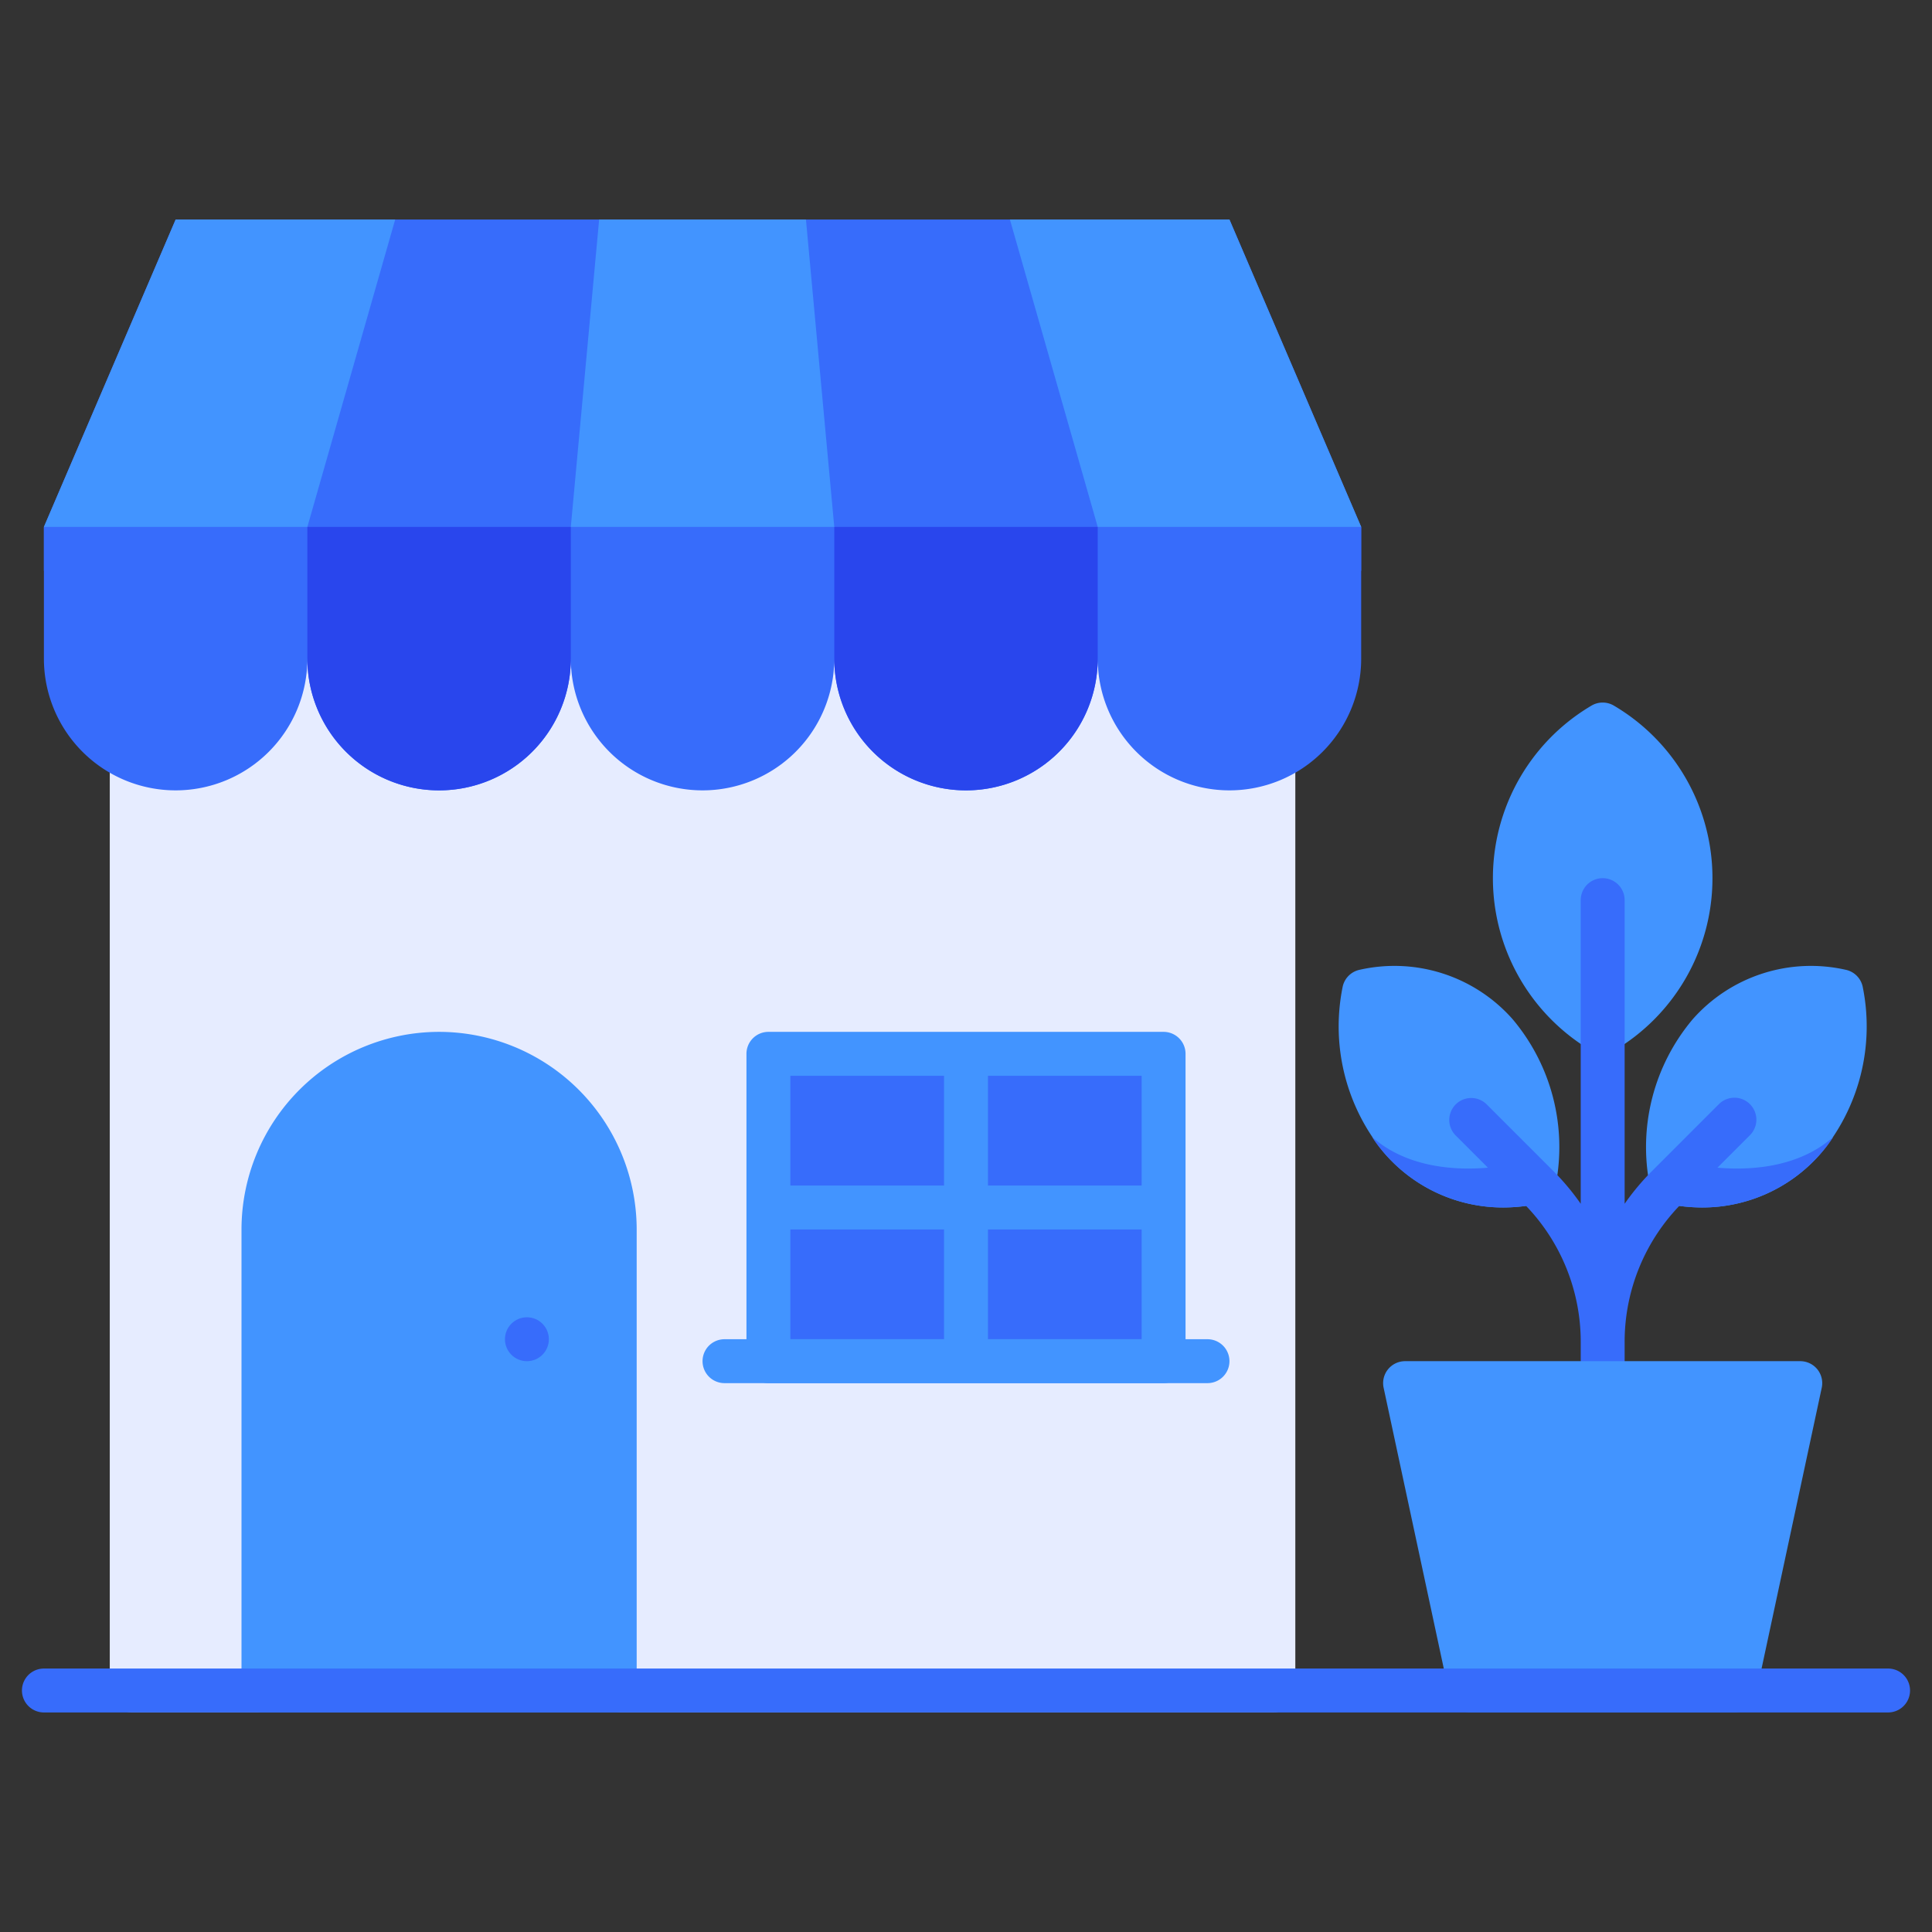 <svg height="512" viewBox="0 0 88 88" width="512" xmlns="http://www.w3.org/2000/svg"><rect x="0" y="0" width="88" height="88" fill="#333333" stroke="none"/><g id="Store"><path d="m56 10h-48l-6 14v2h60v-2z" fill="#376cfb"/><path d="m61.924 44.174a1.001 1.001 0 0 0 -.775.81 9.037 9.037 0 0 0 1.956 7.596 7.134 7.134 0 0 0 5.371 2.418 7.578 7.578 0 0 0 1.6-.172 1.001 1.001 0 0 0 .775-.81 9.037 9.037 0 0 0 -1.956-7.596 7.181 7.181 0 0 0 -6.971-2.246z" fill="#4294ff"/><path d="m84.851 44.984a1.001 1.001 0 0 0 -.775-.81 7.183 7.183 0 0 0 -6.971 2.246 9.037 9.037 0 0 0 -1.956 7.596 1.001 1.001 0 0 0 .775.81 7.581 7.581 0 0 0 1.6.172 7.134 7.134 0 0 0 5.371-2.418 9.037 9.037 0 0 0 1.956-7.596z" fill="#4294ff"/><path d="m78 40a9.116 9.116 0 0 0 -4.497-7.864 1.001 1.001 0 0 0 -1.006 0 9.125 9.125 0 0 0 0 15.729 1 1 0 0 0 1.006 0 9.116 9.116 0 0 0 4.497-7.864z" fill="#4294ff"/><path d="m79.707 50.293a.999.999 0 0 0 -1.414 0l-3.071 3.071a11.098 11.098 0 0 0 -1.222 1.466v-13.83a1 1 0 0 0 -2 0v13.83a11.098 11.098 0 0 0 -1.222-1.466l-3.071-3.071a1 1 0 0 0 -1.414 1.414l3.071 3.071a8.941 8.941 0 0 1 2.636 6.364v1.858a1 1 0 0 0 2 0v-1.858a8.941 8.941 0 0 1 2.636-6.364l3.071-3.071a.999.999 0 0 0 0-1.414z" fill="#376cfb"/><rect fill="#e6ecff" height="52" rx="1" width="54" x="5" y="26"/><path d="m2 24v6a6 6 0 0 0 12 0 6 6 0 0 0 12 0 6 6 0 0 0 12 0 6 6 0 0 0 12 0 6 6 0 0 0 12 0v-6z" fill="#376cfb"/><path d="m38 24v6a6 6 0 0 0 12 0v-6z" fill="#2946ed"/><path d="m14 24v6a6 6 0 0 0 12 0v-6z" fill="#2946ed"/><g fill="#4294ff"><path d="m18 10-4 14h-12l6-14z"/><path d="m38 24h-12l1.29-14h9.42z"/><path d="m62 24h-12l-4-14h10z"/><path d="m82.778 62.371a1 1 0 0 0 -.778-.371h-18a1 1 0 0 0 -.978 1.21l3 14a1 1 0 0 0 .978.79h12a1 1 0 0 0 .978-.79l3-14a1.002 1.002 0 0 0 -.2-.839z"/><path d="m20 47a9.01 9.01 0 0 0 -9 9v21a1 1 0 0 0 1 1h16a1 1 0 0 0 1-1v-21a9.01 9.01 0 0 0 -9-9z"/></g><circle cx="24" cy="61" fill="#376cfb" r="1"/><path d="m35 48h18v14h-18z" fill="#376cfb"/><path d="m53 47h-18a1 1 0 0 0 -1 1v14a1 1 0 0 0 1 1h18a1 1 0 0 0 1-1v-14a1 1 0 0 0 -1-1zm-1 7h-7v-5h7zm-9-5v5h-7v-5zm-7 7h7v5h-7zm9 5v-5h7v5z" fill="#4294ff"/><path d="m55 63h-22a1 1 0 0 1 0-2h22a1 1 0 0 1 0 2z" fill="#4294ff"/><path d="m86 78h-84a1 1 0 0 1 0-2h84a1 1 0 0 1 0 2z" fill="#376cfb"/><path d="m83.5 51.79a5.67 5.67 0 0 1 -.6.79 7.148 7.148 0 0 1 -5.38 2.42 8.063 8.063 0 0 1 -1.6-.17l-.12-.03 1.2-1.8s4 1 6.5-1.21z" fill="#376cfb"/><path d="m62.5 51.79a5.67 5.67 0 0 0 .6.79 7.148 7.148 0 0 0 5.38 2.42 8.063 8.063 0 0 0 1.6-.17l.12-.03-1.2-1.8s-4 1-6.5-1.21z" fill="#376cfb"/></g></svg>